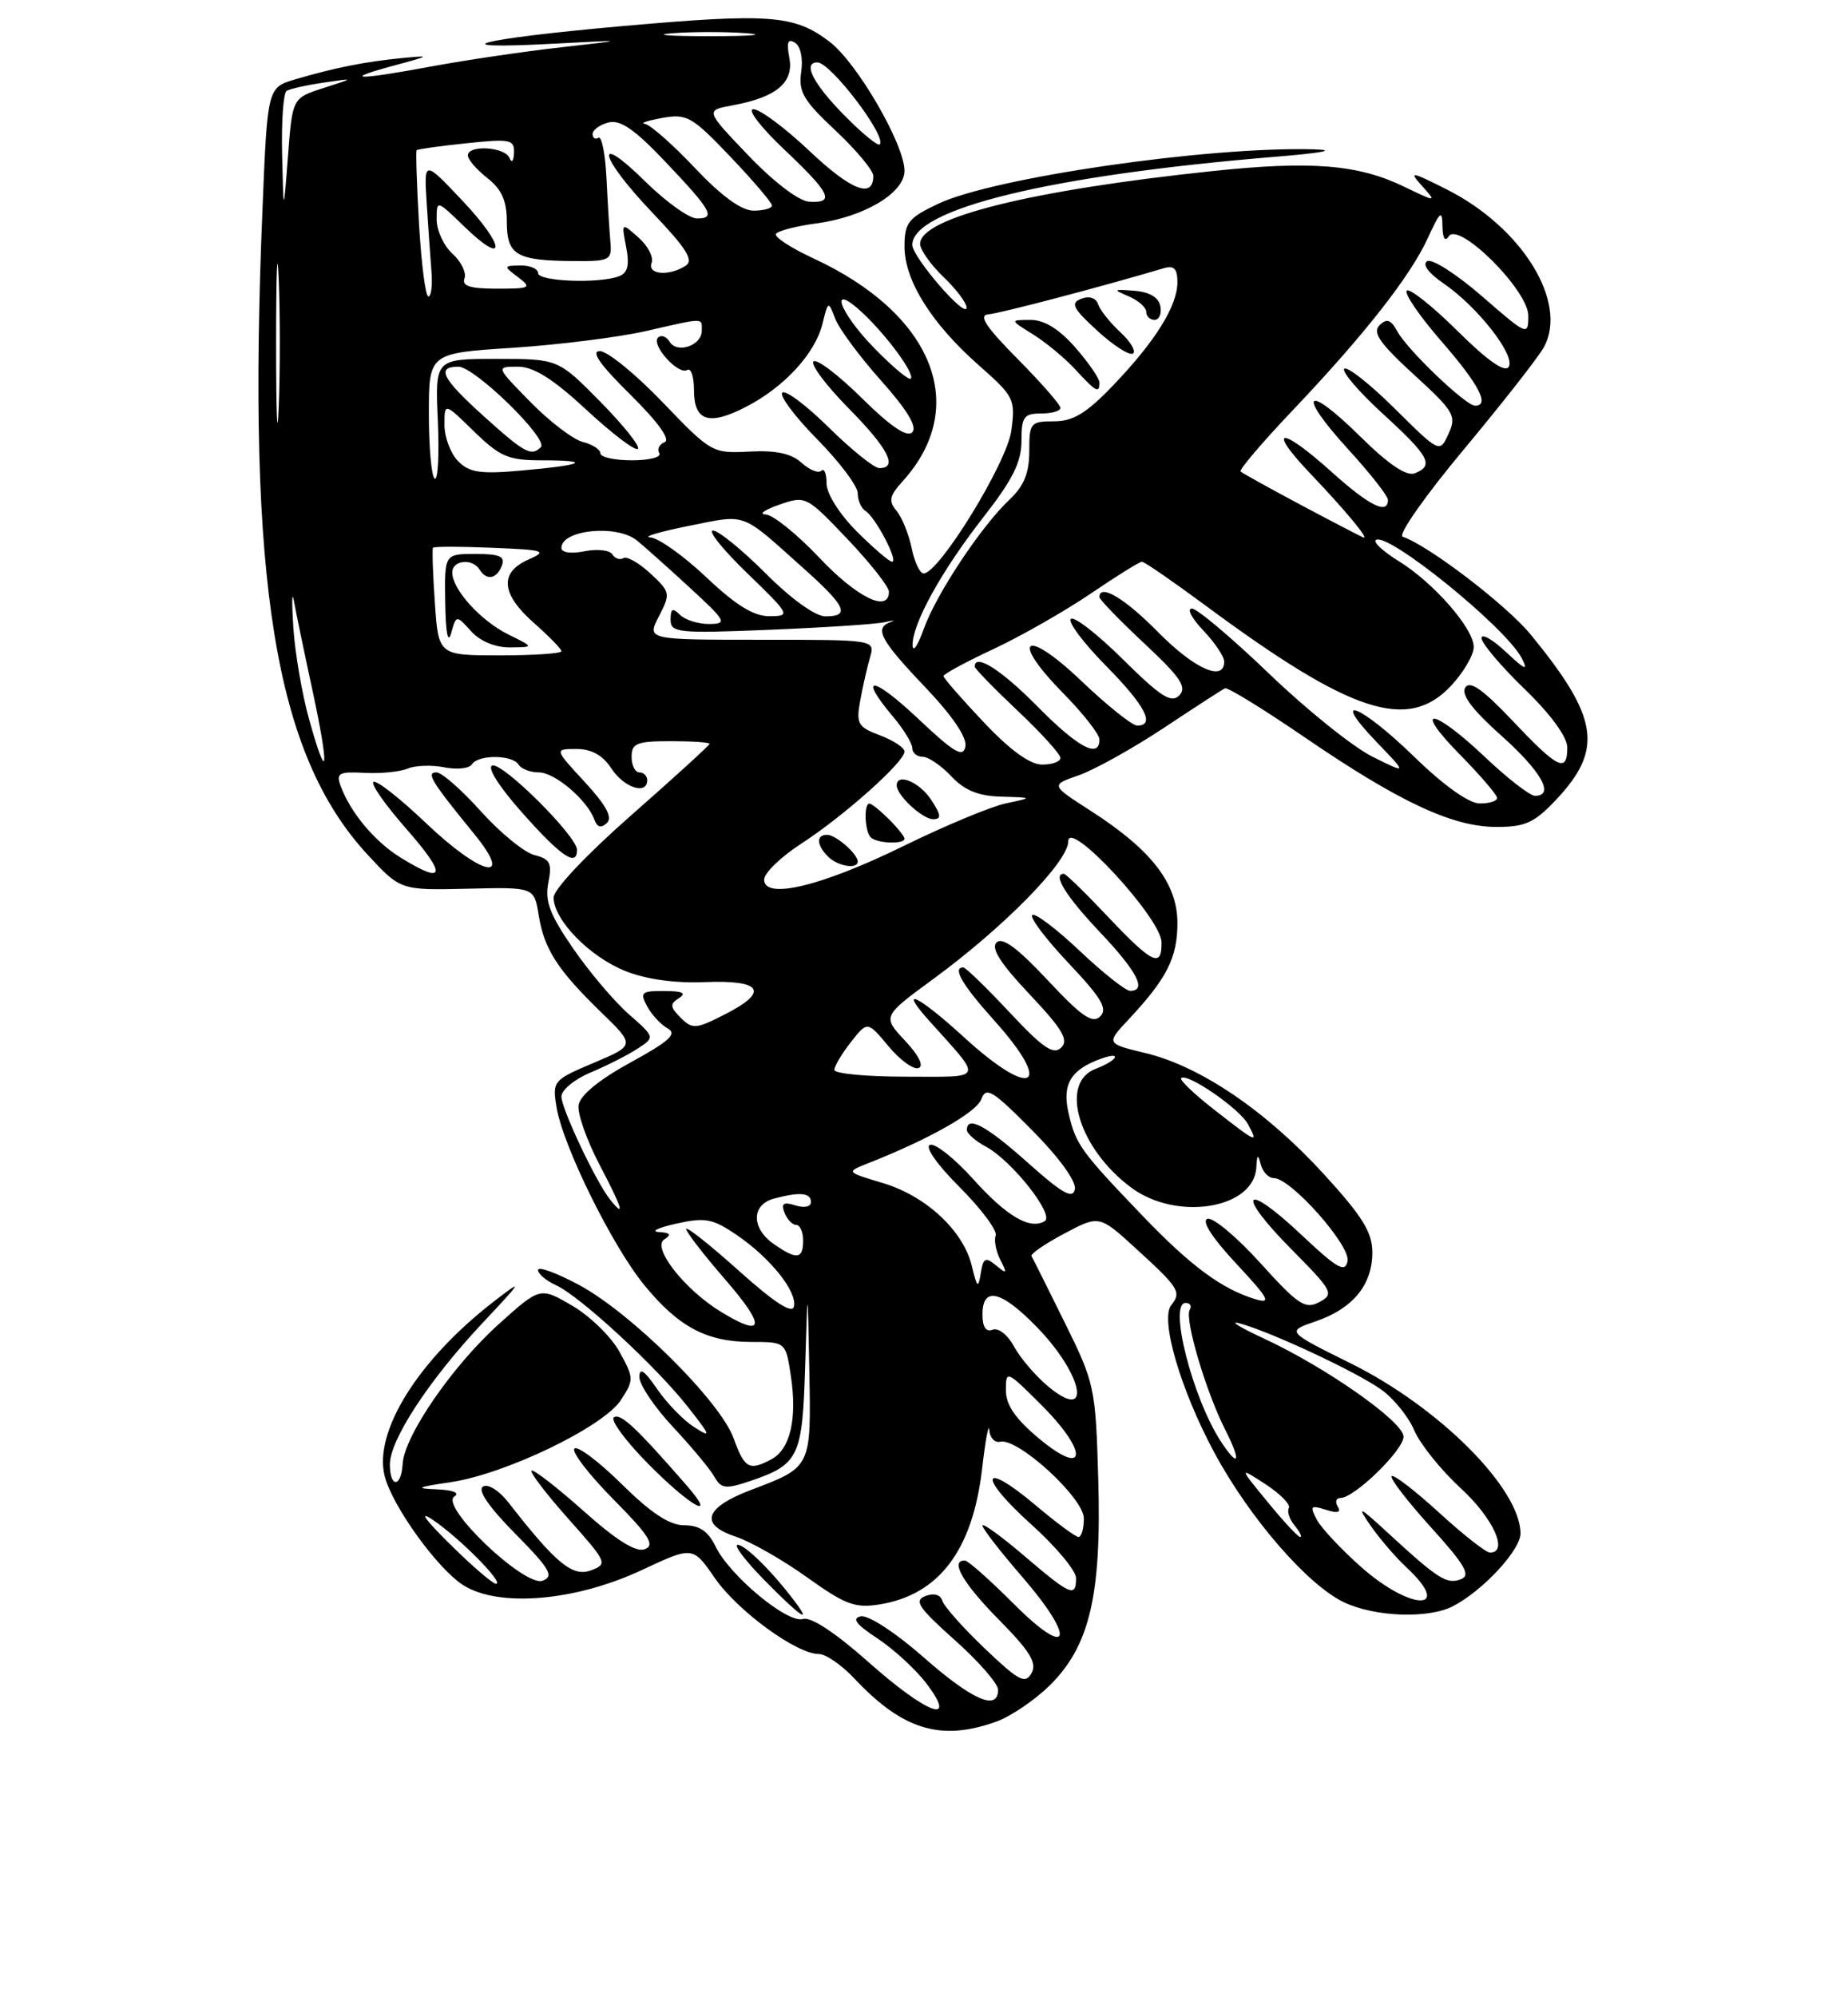 <?xml version="1.0" encoding="UTF-8" standalone="no"?>
<!DOCTYPE svg PUBLIC "-//W3C//DTD SVG 1.1//EN" "http://www.w3.org/Graphics/SVG/1.1/DTD/svg11.dtd" >
<svg xmlns="http://www.w3.org/2000/svg" xmlns:xlink="http://www.w3.org/1999/xlink" version="1.1" viewBox="0 0 237 256">
 <g >
 <path fill="currentColor"
d=" M 127.81 220.65 C 129.63 219.99 132.67 217.93 134.58 216.07 C 139.73 211.02 141.28 204.52 140.85 189.65 C 140.51 177.83 140.39 177.29 136.54 169.50 C 134.37 165.10 132.45 161.27 132.29 161.00 C 132.13 160.72 134.02 159.42 136.49 158.11 C 140.98 155.73 140.98 155.73 145.74 160.08 C 151.20 165.06 151.55 165.62 150.21 167.28 C 148.75 169.10 151.41 178.17 155.77 186.25 C 160.29 194.62 167.70 203.15 172.36 205.37 C 176.34 207.25 183.15 207.50 186.32 205.88 C 190.12 203.93 195.00 198.69 195.00 196.55 C 194.99 190.80 184.58 180.37 173.25 174.76 C 164.96 170.65 164.96 170.65 168.73 169.36 C 173.49 167.74 176.00 164.69 176.00 160.53 C 176.00 157.95 174.73 155.90 169.75 150.46 C 162.33 142.36 153.92 136.66 146.92 134.98 C 141.84 133.76 141.84 133.76 144.77 130.63 C 149.65 125.41 151.00 122.75 151.00 118.31 C 151.00 113.22 147.67 108.92 139.84 103.90 C 134.73 100.62 134.73 100.62 138.35 99.37 C 140.34 98.68 145.24 95.95 149.24 93.31 C 153.23 90.66 156.77 88.37 157.10 88.22 C 157.43 88.06 162.02 90.88 167.30 94.49 C 179.45 102.79 186.27 105.98 191.88 105.99 C 195.60 106.00 196.76 105.47 199.55 102.52 C 205.66 96.04 205.04 91.99 196.33 81.36 C 193.21 77.55 183.19 69.90 179.88 68.79 C 179.24 68.58 182.78 63.53 187.76 57.57 C 192.73 51.61 197.35 45.71 198.03 44.45 C 201.10 38.70 195.20 29.15 185.56 24.29 C 180.91 21.95 180.65 21.91 182.38 23.84 C 184.26 25.94 184.26 25.94 180.06 23.92 C 174.19 21.08 168.17 20.59 155.48 21.93 C 132.19 24.38 118.00 27.91 118.00 31.26 C 118.00 32.01 119.35 33.92 121.00 35.50 C 122.65 37.08 123.98 38.85 123.96 39.44 C 123.90 40.93 117.00 32.95 117.00 31.39 C 117.00 26.77 134.78 22.46 163.50 20.10 C 169.60 19.60 171.55 19.23 168.50 19.14 C 154.91 18.76 127.31 22.77 120.25 26.15 C 116.47 27.95 116.00 28.56 116.00 31.61 C 116.00 35.95 119.47 41.48 125.54 46.83 C 130.06 50.81 130.24 51.16 129.70 55.19 C 129.15 59.31 120.43 73.50 118.45 73.50 C 117.97 73.50 117.28 72.04 116.92 70.26 C 116.55 68.47 115.68 66.32 114.98 65.48 C 113.93 64.21 114.06 63.56 115.73 61.72 C 124.47 52.12 119.70 40.22 104.28 33.10 C 101.42 31.77 99.27 30.37 99.51 29.98 C 99.76 29.59 102.10 28.98 104.73 28.63 C 110.82 27.82 116.00 24.72 116.00 21.90 C 116.00 18.52 109.92 8.04 106.40 5.36 C 101.87 1.90 98.73 1.67 79.66 3.36 C 61.30 4.99 55.85 6.41 71.03 5.60 C 80.50 5.10 80.50 5.10 72.00 6.06 C 67.33 6.58 59.86 7.68 55.42 8.50 C 45.73 10.30 43.65 10.26 50.50 8.41 C 55.28 7.12 55.32 7.08 51.50 7.45 C 46.81 7.91 42.88 8.69 37.90 10.16 C 34.30 11.22 34.30 11.22 33.66 26.86 C 31.67 74.63 35.25 96.64 47.09 109.49 C 51.36 114.11 51.36 114.11 59.93 113.91 C 68.50 113.70 68.50 113.70 69.08 117.27 C 69.79 121.67 71.49 124.30 77.09 129.74 C 81.46 133.98 81.46 133.98 76.14 136.23 C 70.95 138.42 70.83 138.56 71.37 141.89 C 72.17 146.84 78.52 159.71 82.63 164.72 C 87.02 170.08 90.63 172.00 96.34 172.00 C 100.77 172.00 100.77 172.00 101.43 176.39 C 102.25 181.84 101.34 185.75 98.95 187.03 C 96.08 188.56 95.49 188.24 94.08 184.34 C 92.36 179.59 80.95 168.28 74.25 164.69 C 71.36 163.14 69.00 162.28 69.00 162.78 C 69.00 163.27 70.03 164.15 71.29 164.72 C 74.37 166.12 84.18 175.17 88.23 180.34 C 91.19 184.10 91.26 184.35 89.00 182.90 C 87.62 182.02 85.49 179.81 84.25 178.00 C 82.64 175.65 82.00 175.22 82.00 176.50 C 82.00 177.49 83.94 180.37 86.32 182.91 C 88.69 185.45 91.08 188.31 91.62 189.28 C 92.47 190.80 93.06 190.88 96.05 189.88 C 102.47 187.72 102.90 186.83 103.26 175.12 C 103.58 164.50 103.58 164.50 103.79 175.63 C 104.03 188.15 104.09 188.02 96.31 190.97 C 90.36 193.23 89.65 195.40 94.34 196.95 C 96.24 197.58 100.36 199.92 103.49 202.16 C 108.40 205.68 109.67 206.15 112.81 205.64 C 120.42 204.41 124.73 198.71 125.95 188.27 C 126.38 184.55 126.80 182.31 126.87 183.29 C 126.94 184.28 127.57 184.96 128.28 184.79 C 130.56 184.27 139.00 192.01 139.00 194.62 C 139.00 195.93 138.69 197.00 138.31 197.00 C 137.94 197.00 135.44 195.15 132.76 192.89 C 125.80 187.03 125.36 189.19 132.25 195.38 C 135.41 198.22 138.00 201.32 138.00 202.27 C 138.00 204.79 137.29 204.49 131.36 199.42 C 128.41 196.91 126.00 195.16 126.00 195.54 C 126.00 195.92 128.29 198.87 131.08 202.09 C 138.09 210.18 137.26 212.83 130.00 205.56 C 126.97 202.53 124.16 200.03 123.75 200.02 C 121.78 199.96 123.47 202.91 128.11 207.61 C 132.11 211.66 133.02 213.15 132.29 214.45 C 131.48 215.89 130.66 215.45 126.31 211.31 C 123.53 208.66 121.08 205.91 120.86 205.19 C 120.61 204.39 119.78 204.15 118.68 204.57 C 117.18 205.15 117.79 206.06 122.44 210.21 C 125.50 212.93 128.00 215.80 128.00 216.58 C 128.00 219.35 124.72 217.93 118.45 212.42 C 114.88 209.28 111.36 206.98 110.41 207.17 C 109.19 207.41 109.76 208.18 112.53 210.00 C 114.61 211.38 117.43 213.96 118.79 215.75 C 122.94 221.21 118.92 219.73 111.34 213.00 C 107.11 209.25 103.98 207.19 102.98 207.51 C 101.01 208.13 93.57 201.95 91.76 198.20 C 90.82 196.26 89.70 195.50 87.77 195.50 C 85.87 195.50 83.52 193.96 79.73 190.22 C 76.79 187.32 74.06 185.27 73.67 185.67 C 73.27 186.06 75.51 188.98 78.65 192.16 C 83.25 196.80 84.04 198.05 82.70 198.56 C 81.56 199.00 79.08 197.45 74.81 193.64 C 71.38 190.59 68.39 188.28 68.17 188.50 C 67.94 188.72 70.07 191.50 72.90 194.68 C 77.88 200.27 77.97 200.47 75.77 201.28 C 73.43 202.15 71.29 200.38 65.28 192.67 C 64.03 191.05 62.59 190.14 61.94 190.54 C 61.21 190.99 62.70 193.16 66.08 196.58 C 70.53 201.08 71.08 202.03 69.60 202.60 C 67.31 203.48 56.34 193.04 58.27 191.81 C 59.01 191.34 58.12 190.98 56.00 190.89 C 53.15 190.78 53.48 190.61 57.76 189.98 C 64.77 188.96 77.36 182.90 79.61 179.47 C 81.32 176.86 81.31 176.63 79.44 173.25 C 78.37 171.32 75.65 168.67 73.38 167.35 C 69.27 164.95 69.27 164.95 63.96 169.72 C 58.02 175.07 51.84 184.04 51.64 187.63 C 51.46 190.68 50.00 190.74 50.00 187.70 C 50.00 184.55 54.99 176.93 61.82 169.64 C 67.09 164.03 67.20 163.83 63.29 166.85 C 53.63 174.32 47.90 183.49 49.33 189.18 C 50.29 193.02 56.11 201.09 59.42 203.18 C 63.98 206.06 73.78 205.23 82.33 201.23 C 88.85 198.18 88.85 198.18 91.67 202.26 C 94.59 206.48 102.15 212.00 105.01 212.00 C 105.90 212.00 107.95 213.41 109.56 215.13 C 115.78 221.75 120.68 223.23 127.81 220.65 Z  M 101.92 205.25 C 99.04 201.43 95.57 198.00 94.60 198.00 C 94.04 198.00 95.57 200.03 98.00 202.50 C 102.55 207.14 104.25 208.33 101.92 205.25 Z  M 87.94 190.25 C 81.54 182.93 79.61 181.12 78.74 181.66 C 78.23 181.98 80.20 184.66 83.12 187.62 C 88.59 193.16 92.22 195.14 87.94 190.25 Z  M 174.62 200.90 C 172.06 198.64 169.48 195.90 168.89 194.80 C 167.95 193.03 168.07 192.89 170.04 193.51 C 171.54 193.99 172.03 193.86 171.57 193.11 C 171.19 192.50 171.34 192.00 171.91 192.00 C 173.69 192.00 180.00 185.87 180.00 184.14 C 180.00 182.23 170.03 175.23 162.00 171.52 C 158.97 170.11 157.60 169.26 158.94 169.61 C 162.83 170.64 173.92 175.81 177.12 178.09 C 178.73 179.23 180.64 181.59 181.37 183.33 C 182.11 185.07 184.80 188.42 187.35 190.77 C 191.52 194.60 193.51 199.00 191.08 199.00 C 190.57 199.00 187.63 196.69 184.55 193.87 C 181.46 191.05 178.72 188.94 178.47 189.20 C 178.21 189.45 180.47 192.39 183.49 195.73 C 187.89 200.58 188.66 201.92 187.36 202.41 C 185.56 203.11 184.45 202.41 178.09 196.56 C 174.27 193.04 173.95 192.90 175.74 195.50 C 176.88 197.15 178.97 199.59 180.40 200.92 C 186.42 206.54 181.00 206.52 174.62 200.90 Z  M 57.68 197.89 C 54.50 194.75 53.66 193.56 55.50 194.80 C 58.93 197.10 64.76 203.00 63.61 203.00 C 63.19 203.00 60.52 200.70 57.68 197.89 Z  M 162.56 192.50 C 158.87 188.01 158.87 188.01 162.32 190.25 C 164.21 191.49 165.55 192.86 165.29 193.29 C 165.04 193.73 165.37 194.74 166.04 195.54 C 166.70 196.34 167.02 197.00 166.74 197.00 C 166.47 197.00 164.58 194.98 162.56 192.50 Z  M 133.25 184.38 C 130.21 181.84 129.00 180.08 129.00 178.18 C 129.00 175.59 129.11 175.64 133.60 180.13 C 139.64 186.16 139.36 189.47 133.25 184.38 Z  M 156.57 184.75 C 152.93 179.18 149.83 167.00 152.05 167.00 C 152.64 167.00 152.87 167.39 152.58 167.88 C 151.88 169.01 154.66 178.40 157.13 183.25 C 159.23 187.38 158.89 188.29 156.57 184.75 Z  M 134.35 177.64 C 132.75 176.29 130.81 174.01 130.03 172.56 C 129.25 171.10 128.04 170.15 127.31 170.43 C 126.45 170.77 126.00 170.10 126.00 168.47 C 126.00 164.82 128.41 165.39 133.02 170.14 C 138.99 176.30 140.09 182.47 134.35 177.64 Z  M 92.46 168.14 C 87.80 165.30 83.56 159.89 85.19 158.86 C 86.15 158.25 85.97 158.00 84.50 157.91 C 83.40 157.84 84.40 157.36 86.72 156.84 C 90.42 156.01 91.38 156.19 94.44 158.26 C 98.78 161.21 102.25 165.54 101.82 167.46 C 101.61 168.45 99.31 166.96 94.75 162.87 C 91.04 159.55 88.00 157.14 88.00 157.53 C 88.00 157.91 90.29 160.88 93.10 164.11 C 98.26 170.07 98.02 171.53 92.46 168.14 Z  M 161.64 161.89 C 158.60 158.54 155.55 155.98 154.85 156.22 C 154.06 156.48 155.45 158.65 158.54 161.96 C 162.73 166.45 163.11 167.16 161.00 166.52 C 156.71 165.23 152.71 162.28 146.48 155.78 C 138.54 147.50 137.94 146.66 137.02 142.58 C 136.20 138.94 137.35 137.07 141.25 135.68 C 144.00 134.71 143.30 135.94 140.50 137.00 C 135.80 138.79 138.34 147.24 145.09 152.23 C 150.92 156.55 160.83 154.94 161.12 149.63 C 161.21 147.94 161.33 147.86 161.69 149.25 C 161.94 150.21 162.69 151.00 163.37 151.00 C 165.54 151.00 173.22 159.64 172.82 161.64 C 172.51 163.18 171.50 162.60 166.89 158.26 C 159.48 151.28 158.40 152.82 165.59 160.09 C 170.93 165.48 171.13 165.86 169.20 166.89 C 167.40 167.86 166.49 167.26 161.64 161.89 Z  M 124.63 162.25 C 123.54 157.73 118.75 153.28 113.18 151.62 C 108.50 150.22 108.50 150.22 111.30 149.11 C 119.13 146.03 125.22 142.59 125.85 140.89 C 126.46 139.23 127.29 139.74 132.37 144.87 C 135.85 148.38 138.05 151.43 137.85 152.43 C 137.58 153.73 136.24 152.98 131.84 149.05 C 126.50 144.28 124.00 142.94 124.00 144.83 C 124.00 145.29 125.10 146.25 126.44 146.97 C 129.75 148.74 135.27 155.72 133.99 156.51 C 132.11 157.67 129.10 155.91 124.79 151.11 C 122.43 148.49 119.95 146.52 119.27 146.74 C 118.57 146.98 120.16 149.26 123.08 152.17 C 125.84 154.94 127.91 157.71 127.69 158.35 C 127.46 158.98 127.73 160.40 128.30 161.50 C 129.20 163.25 129.13 163.34 127.74 162.19 C 126.38 161.07 126.10 161.21 125.78 163.19 C 125.46 165.20 125.31 165.08 124.63 162.25 Z  M 99.22 159.44 C 96.34 157.42 96.35 154.41 99.25 153.63 C 102.58 152.74 104.00 152.87 104.00 154.07 C 104.00 154.68 103.15 154.86 102.01 154.50 C 100.48 154.02 100.15 154.23 100.61 155.43 C 100.94 156.30 101.62 157.00 102.11 157.00 C 102.60 157.00 103.00 157.90 103.00 159.00 C 103.00 161.41 102.17 161.50 99.22 159.44 Z  M 78.24 153.75 C 76.45 151.52 72.00 142.11 72.00 140.55 C 72.00 139.71 73.69 138.32 75.75 137.46 C 77.81 136.60 80.51 135.23 81.75 134.42 C 84.01 132.95 84.01 132.95 80.63 129.98 C 78.77 128.35 75.56 124.56 73.49 121.55 C 70.51 117.22 69.85 115.49 70.32 113.14 C 70.82 110.64 70.55 110.10 68.55 109.60 C 67.26 109.28 64.17 106.76 61.69 104.01 C 59.22 101.25 56.65 99.00 55.98 99.00 C 54.61 99.00 55.29 100.12 60.83 106.91 C 66.02 113.27 61.74 112.27 54.59 105.46 C 51.39 102.41 48.39 100.04 47.92 100.21 C 47.45 100.37 49.34 103.09 52.12 106.25 C 57.37 112.23 57.12 113.47 51.39 109.93 C 48.03 107.86 44.91 104.11 43.66 100.67 C 43.09 99.09 43.51 98.88 46.75 99.06 C 48.81 99.17 51.30 98.93 52.28 98.51 C 53.26 98.10 55.38 98.03 56.99 98.35 C 58.60 98.67 60.19 98.50 60.52 97.97 C 61.31 96.70 65.71 96.72 66.50 98.00 C 66.84 98.55 68.01 99.00 69.10 99.00 C 71.16 99.00 75.31 102.53 76.23 105.06 C 76.58 106.04 77.09 106.18 77.83 105.49 C 78.59 104.79 77.75 103.22 75.00 100.24 C 71.08 96.00 71.08 96.00 73.93 96.00 C 75.86 96.00 77.30 96.80 78.41 98.50 C 80.03 100.97 83.00 101.94 83.00 100.00 C 83.00 99.45 82.55 99.00 82.00 99.00 C 81.45 99.00 81.00 98.10 81.00 97.00 C 81.00 95.27 81.67 95.00 86.00 95.00 C 88.75 95.00 91.00 95.15 91.00 95.34 C 91.00 95.52 86.50 99.62 81.00 104.45 C 75.25 109.50 71.00 113.99 71.00 115.04 C 71.00 117.90 75.61 122.63 80.18 124.45 C 82.83 125.52 86.56 126.04 90.37 125.88 C 97.72 125.58 98.70 127.09 93.03 129.98 C 89.24 131.92 88.81 131.95 87.30 130.45 C 85.92 129.07 85.89 128.68 87.09 127.92 C 88.09 127.29 87.54 127.03 85.21 127.02 C 82.26 127.00 82.04 127.20 82.98 128.96 C 83.55 130.03 84.74 131.32 85.62 131.81 C 86.88 132.51 85.89 133.43 80.86 136.18 C 76.82 138.39 74.39 140.39 74.20 141.65 C 74.04 142.74 75.26 146.18 76.90 149.31 C 79.83 154.89 80.24 156.24 78.24 153.75 Z  M 74.00 108.93 C 74.00 107.18 64.45 97.68 63.13 98.12 C 62.43 98.36 64.05 100.90 67.05 104.26 C 72.00 109.82 74.00 111.16 74.00 108.93 Z  M 155.78 142.28 C 153.18 140.26 151.25 138.42 151.48 138.19 C 152.22 137.45 158.99 142.11 160.05 144.09 C 161.40 146.61 161.27 146.56 155.78 142.28 Z  M 107.00 137.13 C 107.00 136.66 107.96 135.06 109.12 133.57 C 111.25 130.87 111.25 130.87 113.93 134.08 C 115.40 135.85 117.14 137.12 117.79 136.90 C 118.52 136.65 117.85 135.29 116.07 133.39 C 113.15 130.27 113.15 130.27 119.80 125.40 C 128.85 118.75 137.00 110.43 137.00 107.84 C 137.00 104.82 148.89 117.66 148.96 120.75 C 149.02 124.12 147.81 123.55 142.09 117.50 C 139.23 114.47 136.69 112.00 136.44 112.00 C 134.93 112.00 136.66 114.82 141.00 119.41 C 145.85 124.53 147.13 127.00 144.94 127.00 C 144.36 127.00 141.43 124.68 138.43 121.84 C 135.43 119.01 132.71 116.96 132.38 117.29 C 132.05 117.62 134.16 120.40 137.06 123.47 C 141.26 127.91 142.09 129.31 141.09 130.28 C 140.10 131.25 138.70 130.28 134.35 125.62 C 130.50 121.51 128.54 120.06 127.80 120.80 C 127.06 121.54 128.34 123.53 132.05 127.45 C 136.26 131.91 137.09 133.31 136.09 134.28 C 135.10 135.25 133.73 134.31 129.47 129.75 C 126.51 126.59 123.84 124.00 123.54 124.00 C 122.10 124.00 123.40 126.23 127.50 130.79 C 135.21 139.37 132.43 140.98 123.69 133.00 C 117.79 127.60 115.09 126.28 119.09 130.75 C 126.15 138.62 126.40 138.00 116.15 138.00 C 111.12 138.00 107.00 137.61 107.00 137.13 Z  M 98.00 112.74 C 98.00 111.90 100.14 109.83 102.75 108.14 C 108.19 104.62 116.00 97.66 116.00 96.33 C 116.00 95.84 114.59 94.91 112.86 94.25 C 110.01 93.18 109.78 92.77 110.32 89.79 C 110.65 87.98 111.22 85.49 111.58 84.25 C 112.23 82.00 112.23 82.00 97.59 82.00 C 82.95 82.00 82.95 82.00 84.51 78.98 C 86.01 76.08 85.97 75.88 83.41 73.50 C 81.95 72.15 80.39 71.26 79.94 71.54 C 79.50 71.81 78.86 71.59 78.53 71.05 C 78.20 70.51 76.59 70.33 74.96 70.66 C 73.23 71.00 72.00 70.83 72.00 70.23 C 72.00 67.90 79.06 67.19 81.65 69.25 C 82.52 69.94 85.53 72.63 88.36 75.23 C 93.15 79.63 93.32 79.96 90.95 79.98 C 89.55 79.99 87.86 79.46 87.20 78.80 C 86.27 77.87 86.00 78.00 86.00 79.42 C 86.00 81.11 86.90 81.20 98.75 80.72 C 105.76 80.43 112.40 80.00 113.50 79.74 C 114.60 79.49 114.94 79.48 114.25 79.72 C 112.06 80.47 112.87 82.01 118.59 88.01 C 122.12 91.71 124.04 94.53 123.81 95.68 C 123.52 97.16 122.38 96.49 117.73 92.10 C 111.89 86.61 109.97 86.44 114.50 91.82 C 115.88 93.45 117.00 95.29 117.00 95.89 C 117.00 96.50 117.60 97.00 118.33 97.00 C 119.05 97.00 120.71 98.12 122.00 99.50 C 123.70 101.31 125.47 102.03 128.42 102.11 C 132.50 102.23 132.50 102.23 129.00 102.97 C 127.08 103.38 121.17 105.84 115.87 108.44 C 105.36 113.59 98.00 115.36 98.00 112.74 Z  M 110.00 110.43 C 110.00 109.45 107.20 107.00 106.07 107.00 C 104.65 107.00 104.71 108.31 106.20 109.80 C 107.43 111.03 110.00 111.45 110.00 110.43 Z  M 116.00 107.50 C 116.00 107.22 115.10 106.10 114.00 105.00 C 112.90 103.90 111.78 103.00 111.50 103.00 C 110.76 103.00 110.89 106.56 111.67 107.33 C 112.44 108.11 116.00 108.24 116.00 107.50 Z  M 119.41 102.50 C 117.92 100.23 115.00 99.02 115.00 100.67 C 115.00 101.94 118.31 105.00 119.68 105.00 C 120.76 105.00 120.71 104.48 119.41 102.50 Z  M 181.35 96.98 C 174.47 90.29 170.38 88.69 176.55 95.11 C 180.50 99.22 180.50 99.22 176.00 96.98 C 173.53 95.75 167.58 90.98 162.78 86.37 C 157.99 81.77 153.52 78.00 152.85 78.00 C 152.18 78.00 152.84 79.26 154.31 80.80 C 155.79 82.35 157.00 84.15 157.00 84.80 C 157.00 87.45 153.16 85.73 148.50 81.00 C 144.23 76.67 141.00 74.75 141.00 76.54 C 141.00 76.84 143.59 79.51 146.75 82.47 C 151.40 86.81 152.26 88.09 151.24 89.13 C 150.22 90.18 148.85 89.30 144.02 84.52 C 140.74 81.27 137.73 78.94 137.33 79.33 C 136.94 79.73 138.95 82.41 141.81 85.31 C 146.86 90.42 148.21 93.00 145.84 93.00 C 145.20 93.00 141.98 90.42 138.67 87.27 C 131.43 80.36 129.40 81.79 136.38 88.88 C 138.92 91.46 141.00 94.12 141.00 94.78 C 141.00 97.29 138.26 95.83 133.00 90.50 C 128.40 85.84 125.00 83.69 125.00 85.44 C 125.00 85.69 127.47 88.23 130.50 91.09 C 133.53 93.95 136.00 96.67 136.00 97.15 C 136.00 97.62 134.94 98.00 133.65 98.00 C 132.09 98.00 129.54 96.15 126.15 92.56 C 123.32 89.57 121.00 86.91 121.00 86.65 C 121.00 86.40 123.89 84.83 127.43 83.18 C 130.96 81.53 136.56 78.33 139.87 76.09 C 143.18 73.84 146.14 72.00 146.45 72.00 C 146.77 72.00 150.46 74.55 154.67 77.66 C 173.32 91.45 180.57 93.81 186.10 87.89 C 187.69 86.19 189.00 83.95 189.00 82.93 C 189.00 80.56 183.89 74.71 179.38 71.92 C 177.46 70.74 176.13 69.53 176.43 69.24 C 177.71 67.95 193.09 80.36 195.15 84.35 C 196.03 86.05 195.61 85.89 193.13 83.56 C 191.41 81.95 190.00 81.15 190.00 81.79 C 190.00 82.43 192.47 85.36 195.50 88.29 C 198.88 91.56 201.00 94.46 201.00 95.81 C 201.00 99.12 199.79 98.53 194.01 92.41 C 190.15 88.34 188.51 87.18 187.91 88.14 C 187.36 89.03 188.83 90.99 192.55 94.30 C 197.69 98.89 199.43 102.00 196.85 102.00 C 196.21 102.00 193.31 99.75 190.41 97.00 C 183.66 90.62 181.03 90.43 187.29 96.78 C 189.88 99.42 192.00 101.89 192.00 102.28 C 192.00 102.68 190.99 102.99 189.75 102.98 C 188.37 102.97 185.12 100.65 181.35 96.98 Z  M 39.65 92.23 C 38.75 89.03 37.84 83.73 37.62 80.46 C 37.41 77.18 37.44 75.62 37.69 77.00 C 37.93 78.38 39.00 83.52 40.06 88.42 C 42.27 98.68 42.04 100.79 39.65 92.23 Z  M 55.77 77.25 C 55.51 73.54 55.41 70.37 55.53 70.20 C 55.66 70.04 59.08 70.04 63.13 70.21 C 69.88 70.49 70.27 70.61 67.75 71.73 C 64.01 73.39 64.26 76.14 68.50 79.87 C 70.42 81.56 72.00 83.18 72.00 83.47 C 72.00 83.76 68.45 84.00 64.12 84.00 C 56.23 84.00 56.23 84.00 55.77 77.25 Z  M 60.41 80.90 C 61.57 82.19 63.51 82.99 65.40 82.98 C 68.50 82.95 68.50 82.95 65.21 81.33 C 61.64 79.57 58.00 75.55 58.00 73.37 C 58.00 71.79 60.58 71.52 61.50 73.00 C 62.40 74.45 63.70 74.23 64.36 72.50 C 64.81 71.32 64.09 71.00 60.97 71.00 C 57.00 71.00 57.00 71.00 57.10 77.25 C 57.16 81.12 57.45 82.61 57.86 81.15 C 58.52 78.81 58.52 78.81 60.41 80.90 Z  M 117.04 82.71 C 116.98 79.97 120.74 73.17 126.13 66.27 C 129.86 61.51 131.00 59.22 131.00 56.52 C 131.00 53.43 131.31 53.00 133.50 53.00 C 134.88 53.00 136.00 52.68 136.00 52.28 C 136.00 51.88 133.52 49.05 130.49 45.99 C 126.40 41.86 125.44 40.39 126.76 40.29 C 128.21 40.18 141.14 36.79 149.25 34.38 C 150.56 33.99 151.00 34.44 151.00 36.18 C 150.99 39.22 148.17 43.75 142.74 49.41 C 139.33 52.97 137.63 54.00 135.17 54.00 C 132.16 54.00 132.00 54.20 132.00 57.83 C 132.00 60.61 131.32 62.29 129.50 64.00 C 125.85 67.43 120.07 76.14 118.47 80.61 C 117.71 82.75 117.07 83.69 117.04 82.71 Z  M 141.00 49.03 C 141.00 48.50 139.60 46.48 137.90 44.53 C 135.81 42.16 133.93 41.00 132.15 41.00 C 129.50 41.01 129.50 41.01 132.50 42.87 C 134.15 43.90 136.59 45.92 137.92 47.37 C 140.58 50.25 141.00 50.48 141.00 49.03 Z  M 143.69 42.59 C 142.37 41.37 141.08 39.75 140.83 39.00 C 140.56 38.18 139.70 37.90 138.68 38.29 C 137.24 38.84 137.57 39.50 140.72 42.39 C 142.79 44.28 144.84 45.60 145.29 45.32 C 145.73 45.05 145.02 43.82 143.69 42.59 Z  M 148.81 39.25 C 148.60 38.12 147.43 37.42 145.49 37.27 C 142.76 37.05 142.69 37.11 144.75 37.98 C 145.99 38.51 147.00 39.40 147.00 39.97 C 147.00 40.54 147.48 41.00 148.07 41.00 C 148.66 41.00 149.00 40.21 148.81 39.25 Z  M 90.59 74.00 C 87.69 71.25 84.45 68.95 83.40 68.88 C 82.36 68.82 84.57 68.16 88.32 67.41 C 95.89 65.90 94.87 65.53 103.10 72.89 C 108.50 77.72 109.08 79.00 105.85 79.00 C 104.57 79.00 101.45 76.76 98.20 73.50 C 95.17 70.47 92.13 68.00 91.44 68.00 C 90.74 68.00 92.72 70.47 95.84 73.48 C 101.35 78.82 101.43 78.96 98.69 78.98 C 96.67 78.99 94.39 77.59 90.59 74.00 Z  M 105.09 71.50 C 102.23 68.47 99.12 65.97 98.19 65.94 C 97.26 65.91 98.04 65.35 99.93 64.69 C 103.33 63.51 103.41 63.56 108.68 69.09 C 111.61 72.17 114.00 75.20 114.00 75.84 C 114.00 78.59 109.91 76.60 105.09 71.50 Z  M 109.88 68.12 C 107.64 65.87 106.00 63.27 106.00 61.95 C 106.00 60.69 105.70 59.97 105.33 60.34 C 104.96 60.70 103.82 60.24 102.79 59.31 C 101.47 58.12 99.51 57.70 96.11 57.88 C 91.37 58.13 91.19 58.03 84.99 51.57 C 81.52 47.95 77.89 45.00 76.93 45.00 C 75.72 45.00 76.95 46.75 80.84 50.58 C 84.37 54.07 86.03 56.36 85.24 56.67 C 84.55 56.95 84.24 57.58 84.55 58.09 C 84.86 58.59 83.29 59.00 81.06 59.00 C 78.83 59.00 77.00 58.60 77.00 58.11 C 77.00 57.62 75.99 56.96 74.75 56.65 C 73.51 56.34 70.49 54.04 68.04 51.54 C 63.58 47.00 63.58 47.00 66.41 47.00 C 68.45 47.00 70.90 48.54 75.23 52.55 C 78.53 55.61 81.49 57.85 81.81 57.53 C 82.12 57.21 79.95 54.49 76.98 51.48 C 71.57 46.00 71.57 46.00 63.68 46.00 C 55.79 46.00 55.79 46.00 56.15 53.91 C 56.34 58.26 56.17 61.60 55.75 61.35 C 55.34 61.09 55.00 57.37 55.00 53.08 C 55.00 45.27 55.00 45.27 65.75 44.58 C 71.66 44.19 79.34 43.23 82.81 42.44 C 90.47 40.69 90.00 40.70 90.00 42.39 C 90.00 44.29 86.85 45.37 85.88 43.81 C 85.46 43.12 84.79 42.88 84.39 43.27 C 83.46 44.20 87.00 48.12 88.13 47.42 C 88.61 47.12 89.00 48.27 89.00 49.97 C 89.00 53.99 90.89 54.61 95.65 52.16 C 100.57 49.63 104.54 45.32 105.48 41.50 C 106.21 38.54 106.23 38.53 107.11 40.84 C 107.60 42.13 110.25 45.71 113.00 48.79 C 116.36 52.56 117.67 54.73 116.99 55.41 C 116.31 56.09 114.19 54.65 110.52 51.02 C 107.51 48.05 104.73 45.94 104.33 46.33 C 103.94 46.73 105.95 49.41 108.81 52.31 C 113.90 57.46 115.21 60.00 112.78 60.00 C 112.11 60.00 109.20 57.66 106.31 54.81 C 103.41 51.95 100.73 49.94 100.33 50.33 C 99.94 50.73 101.95 53.41 104.81 56.31 C 107.66 59.20 110.00 62.31 110.00 63.22 C 110.00 64.14 110.45 65.16 111.01 65.50 C 112.28 66.29 115.27 72.00 114.41 72.00 C 114.05 72.00 112.02 70.25 109.88 68.12 Z  M 167.00 64.81 C 162.88 62.61 159.32 60.65 159.10 60.43 C 158.89 60.22 161.87 56.71 165.73 52.65 C 175.00 42.89 180.88 35.40 183.12 30.50 C 184.70 27.07 184.96 26.85 184.99 29.00 C 185.02 30.53 185.32 31.04 185.79 30.30 C 187.06 28.31 196.00 37.20 196.00 40.46 C 196.00 43.08 195.88 43.03 190.06 37.97 C 186.79 35.13 183.63 33.11 183.03 33.48 C 182.37 33.89 183.20 35.01 185.13 36.33 C 189.48 39.30 194.39 45.56 193.49 47.02 C 193.00 47.80 190.79 46.25 186.91 42.41 C 183.69 39.22 180.76 36.90 180.41 37.25 C 180.06 37.61 182.07 40.54 184.89 43.78 C 189.69 49.30 191.10 52.00 189.17 52.00 C 187.98 52.00 180.52 44.88 179.22 42.50 C 178.37 40.95 177.85 40.77 176.92 41.69 C 175.98 42.62 176.96 44.02 181.31 48.00 C 186.49 52.73 186.82 53.30 185.77 55.60 C 184.64 58.08 184.64 58.08 178.85 52.35 C 175.66 49.19 172.76 46.91 172.40 47.27 C 172.04 47.62 174.28 50.23 177.37 53.06 C 183.33 58.50 183.96 59.69 181.42 60.67 C 180.37 61.07 178.04 59.50 174.45 55.95 C 167.43 49.02 166.21 50.26 172.87 57.55 C 175.69 60.63 178.00 63.57 178.00 64.08 C 178.00 66.02 175.61 64.83 170.79 60.50 C 164.18 54.56 162.36 54.73 168.09 60.75 C 172.55 65.43 175.60 69.10 174.87 68.90 C 174.67 68.84 171.12 67.00 167.00 64.81 Z  M 58.75 59.11 C 57.79 58.13 57.00 56.04 57.00 54.46 C 57.00 51.59 57.00 51.59 60.79 55.30 C 64.12 58.54 65.19 59.00 69.46 59.00 C 76.05 59.00 74.92 59.60 67.00 60.30 C 61.59 60.79 60.21 60.58 58.75 59.11 Z  M 35.41 44.00 C 35.41 34.92 35.56 31.21 35.74 35.75 C 35.93 40.29 35.93 47.71 35.74 52.25 C 35.56 56.79 35.41 53.08 35.41 44.00 Z  M 62.11 53.41 C 56.69 48.53 55.89 47.00 58.79 47.00 C 60.87 47.00 70.38 56.28 69.36 57.31 C 68.14 58.53 67.31 58.09 62.11 53.41 Z  M 112.19 44.69 C 107.58 40.00 106.19 35.97 110.60 40.08 C 113.76 43.03 117.37 47.96 116.80 48.54 C 116.56 48.77 114.49 47.04 112.19 44.69 Z  M 53.74 28.75 C 53.45 23.66 53.31 19.39 53.43 19.25 C 53.56 19.12 56.44 18.71 59.83 18.36 C 65.46 17.77 65.99 17.88 65.92 19.61 C 65.88 20.66 65.62 20.95 65.34 20.25 C 64.76 18.81 60.00 18.53 60.00 19.93 C 60.00 20.44 61.12 21.74 62.50 22.82 C 64.35 24.28 65.00 25.74 65.00 28.43 C 65.00 32.69 66.21 33.41 73.50 33.46 C 78.23 33.50 78.49 33.37 78.28 31.00 C 78.16 29.62 77.93 25.96 77.78 22.85 C 77.63 19.74 77.16 17.40 76.75 17.66 C 76.34 17.91 76.00 17.69 76.00 17.18 C 76.00 16.66 76.91 15.99 78.03 15.70 C 79.54 15.31 81.37 16.56 85.28 20.68 C 91.30 27.02 91.84 28.00 89.37 28.00 C 88.38 28.00 85.42 25.88 82.78 23.29 C 76.05 16.65 76.80 20.06 83.66 27.25 C 88.09 31.90 89.01 33.38 87.91 34.08 C 85.76 35.44 82.99 35.19 83.57 33.69 C 83.84 32.96 83.09 31.50 81.88 30.44 C 79.69 28.50 79.69 28.50 80.30 31.66 C 80.75 33.98 80.51 34.98 79.38 35.41 C 76.83 36.38 69.00 36.08 69.00 35.00 C 69.00 34.45 67.99 34.01 66.75 34.03 C 64.56 34.06 64.55 34.10 66.44 35.53 C 68.24 36.89 68.03 37.00 63.72 37.00 C 60.29 37.00 59.20 36.66 59.57 35.69 C 59.84 34.96 59.15 33.54 58.04 32.53 C 56.92 31.52 56.00 29.55 56.00 28.15 C 56.00 25.61 56.00 25.61 59.49 28.99 C 64.98 34.31 64.86 31.60 59.34 25.76 C 54.37 20.50 54.37 20.50 54.72 26.00 C 54.91 29.02 55.19 32.96 55.33 34.75 C 55.48 36.54 55.30 38.00 54.94 38.00 C 54.57 38.00 54.04 33.84 53.74 28.75 Z  M 36.18 19.81 C 36.08 15.58 36.34 11.91 36.76 11.65 C 37.17 11.39 39.31 10.91 41.51 10.59 C 45.50 10.00 45.50 10.00 41.50 11.28 C 37.50 12.56 37.50 12.56 36.93 20.03 C 36.36 27.50 36.36 27.50 36.18 19.81 Z  M 89.09 21.50 C 86.23 18.48 83.35 15.94 82.69 15.87 C 82.04 15.80 83.04 15.46 84.92 15.12 C 88.09 14.55 88.74 14.92 93.67 20.09 C 96.60 23.17 99.00 25.98 99.00 26.34 C 99.00 26.70 97.94 27.00 96.65 27.00 C 95.09 27.00 92.53 25.14 89.09 21.50 Z  M 95.97 19.92 C 90.44 14.14 90.44 14.14 93.97 13.50 C 99.57 12.47 101.83 10.58 101.23 7.41 C 100.85 5.42 101.04 4.91 101.95 5.47 C 102.67 5.92 103.01 7.49 102.75 9.23 C 102.38 11.77 103.04 12.89 107.16 16.74 C 109.82 19.24 112.00 21.85 112.00 22.55 C 112.00 25.51 109.15 24.40 103.82 19.36 C 100.70 16.41 97.47 14.00 96.63 14.00 C 95.79 14.00 97.53 16.28 100.56 19.15 C 106.53 24.79 107.14 26.07 103.75 25.85 C 102.44 25.77 99.20 23.30 95.97 19.92 Z  M 108.19 14.69 C 104.27 10.70 102.91 8.00 104.83 8.00 C 106.53 8.00 113.79 17.54 112.82 18.51 C 112.58 18.76 110.49 17.04 108.19 14.69 Z  M 86.25 4.26 C 88.86 4.06 93.14 4.06 95.75 4.26 C 98.36 4.47 96.22 4.64 91.00 4.64 C 85.78 4.64 83.64 4.47 86.25 4.26 Z "/>
</g>
</svg>